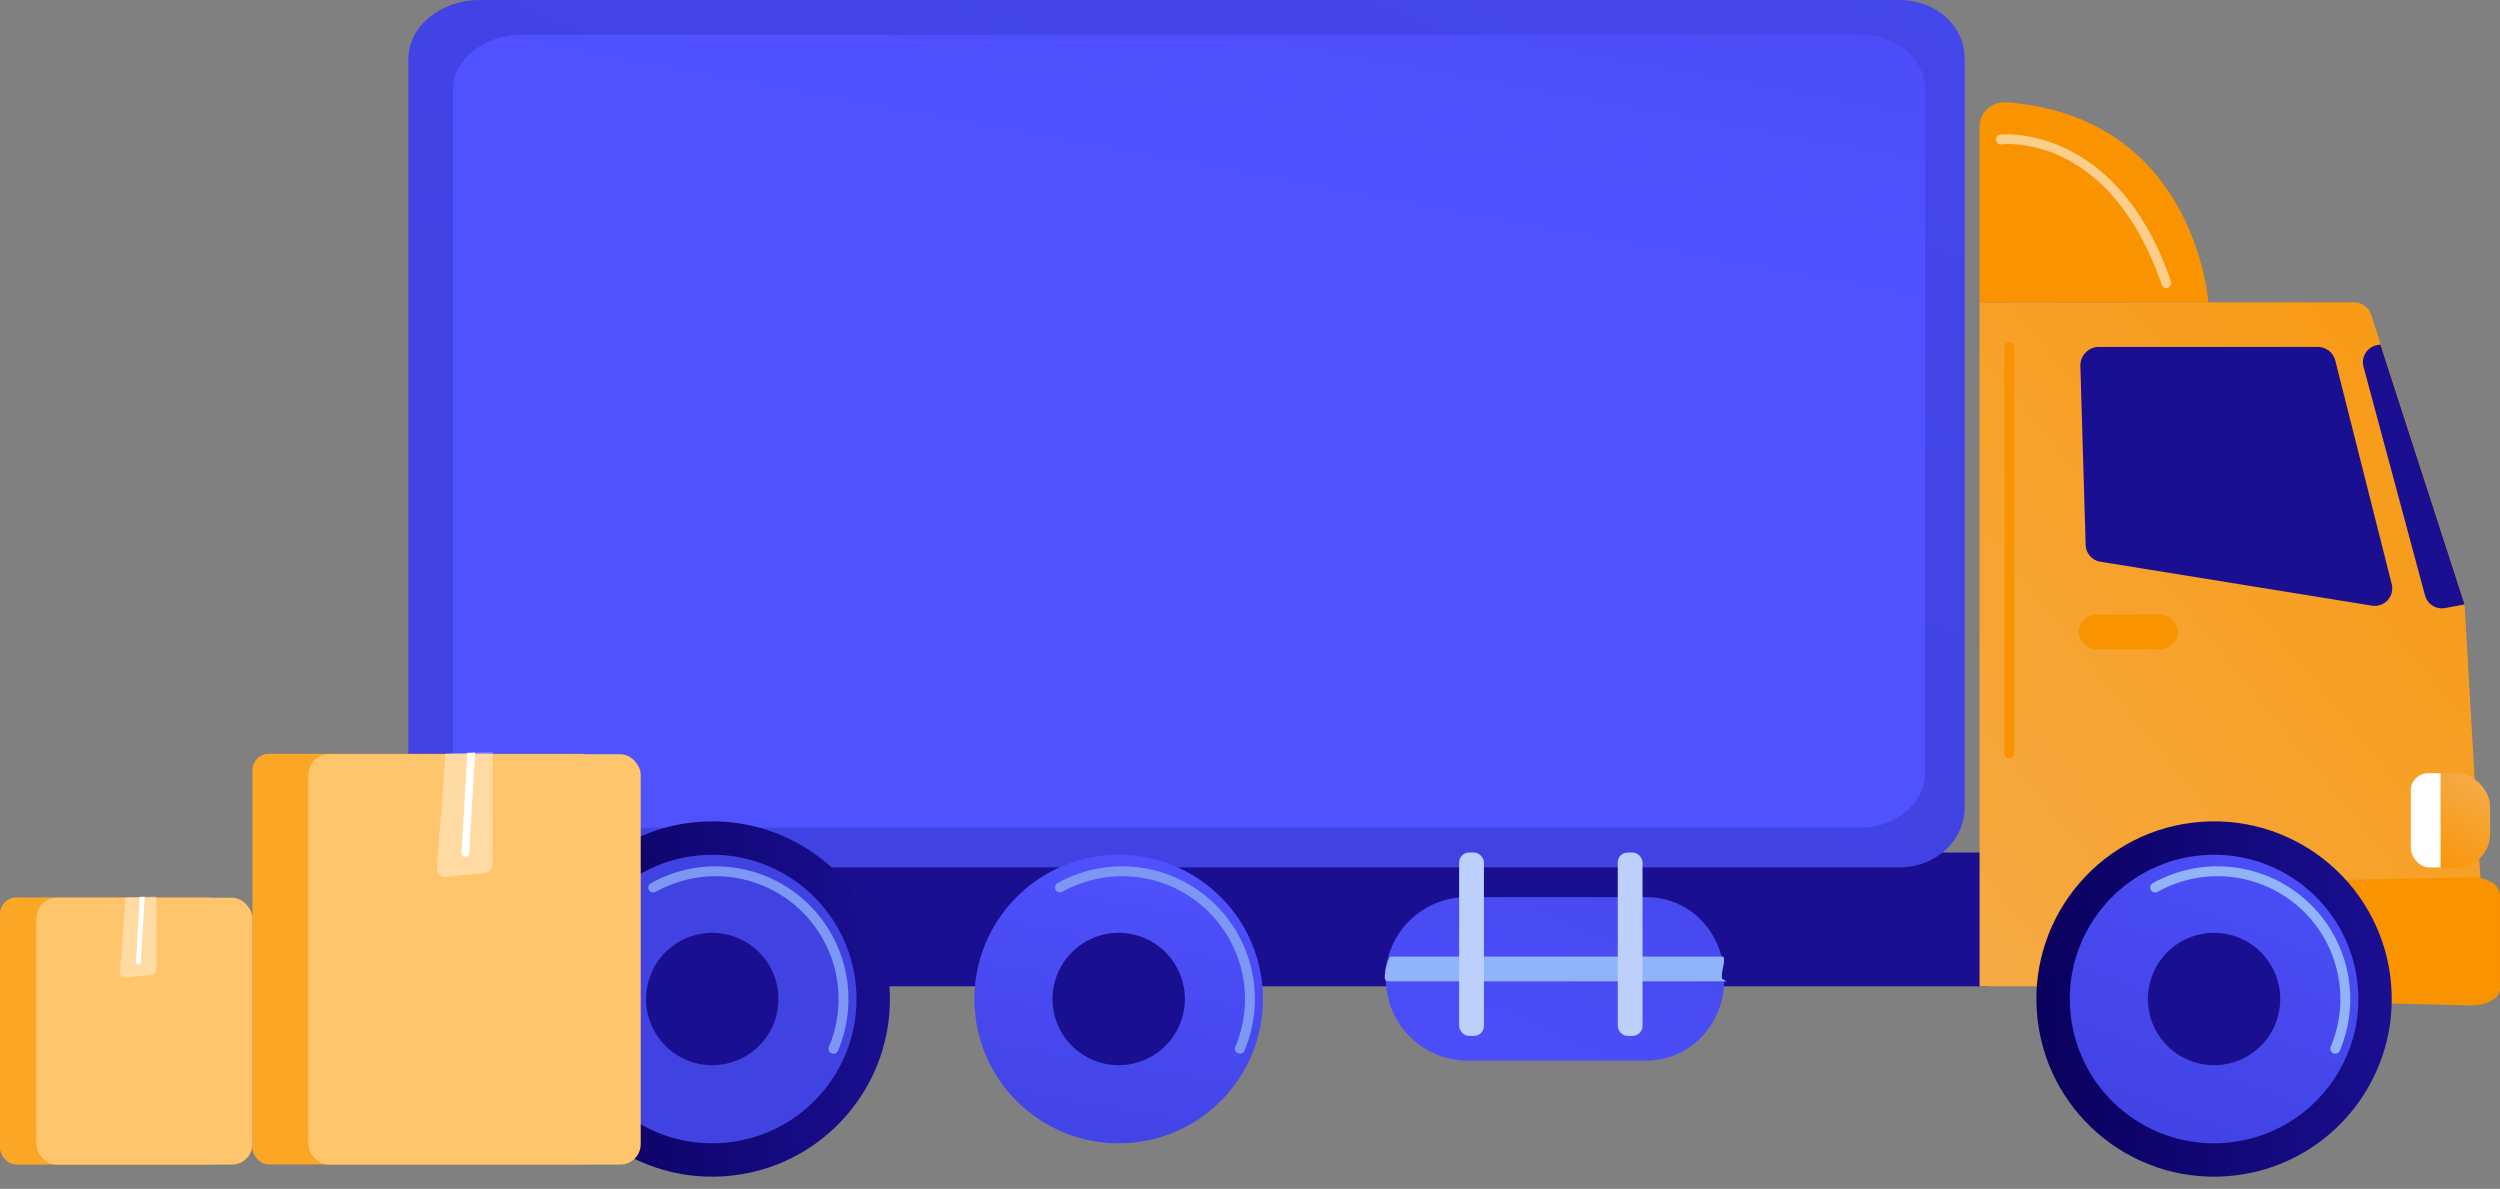 <svg xmlns="http://www.w3.org/2000/svg" xmlns:xlink="http://www.w3.org/1999/xlink" width="610.102" height="290.125" viewBox="0 0 610.102 290.125">
  <rect x="0" y="0" width="610.102" height="290.125" fill="#808080" stroke="none"/>
  <defs>
    <linearGradient id="linear-gradient" x1="0.518" y1="-7.797" x2="0.509" y2="-3.747" gradientUnits="objectBoundingBox">
      <stop offset="0" stop-color="#09005d"/>
      <stop offset="1" stop-color="#1a0f91"/>
    </linearGradient>
    <linearGradient id="linear-gradient-2" x1="0.257" y1="0.241" x2="1.535" y2="1.603" xlink:href="#linear-gradient"/>
    <linearGradient id="linear-gradient-3" x1="0.396" y1="0.632" x2="2.196" y2="-1.638" gradientUnits="objectBoundingBox">
      <stop offset="0" stop-color="#4042e2"/>
      <stop offset="1" stop-color="#4f52ff"/>
    </linearGradient>
    <linearGradient id="linear-gradient-4" x1="1.015" y1="-1.026" x2="0.591" y2="0.231" xlink:href="#linear-gradient-3"/>
    <linearGradient id="linear-gradient-5" x1="1.276" y1="-0.343" x2="-0.417" y2="1.496" gradientUnits="objectBoundingBox">
      <stop offset="0" stop-color="#f99300"/>
      <stop offset="0.996" stop-color="#f4b25b"/>
    </linearGradient>
    <linearGradient id="linear-gradient-6" x1="4.167" y1="-3.099" x2="1.915" y2="-0.888" xlink:href="#linear-gradient"/>
    <linearGradient id="linear-gradient-7" x1="18.311" y1="-8.738" x2="14.642" y2="-6.831" xlink:href="#linear-gradient"/>
    <linearGradient id="linear-gradient-8" x1="0" y1="0.5" x2="1" y2="0.5" xlink:href="#linear-gradient"/>
    <linearGradient id="linear-gradient-9" x1="0.246" y1="1.003" x2="0.907" y2="-0.309" xlink:href="#linear-gradient-3"/>
    <linearGradient id="linear-gradient-10" x1="2.232" y1="-1.636" x2="1.576" y2="-0.827" xlink:href="#linear-gradient"/>
    <linearGradient id="linear-gradient-12" x1="0.323" y1="1.117" x2="0.658" y2="-0.05" xlink:href="#linear-gradient-3"/>
    <linearGradient id="linear-gradient-13" x1="1.85" y1="-1.085" x2="1.348" y2="-0.495" xlink:href="#linear-gradient"/>
    <linearGradient id="linear-gradient-15" x1="0.8" y1="0.023" x2="1.747" y2="-1.479" xlink:href="#linear-gradient-3"/>
    <linearGradient id="linear-gradient-16" x1="2.634" y1="-1.855" x2="2.001" y2="-1.156" xlink:href="#linear-gradient"/>
    <linearGradient id="linear-gradient-17" x1="0.201" y1="1.103" x2="0.899" y2="-0.303" xlink:href="#linear-gradient-5"/>
    <linearGradient id="linear-gradient-18" x1="2.232" y1="-1.35" x2="-0.484" y2="1.558" xlink:href="#linear-gradient-3"/>
  </defs>
  <g id="Grupo_2688" data-name="Grupo 2688" transform="translate(99.658)">
    <g id="Grupo_2458" data-name="Grupo 2458">
      <rect id="Retângulo_961" data-name="Retângulo 961" width="366.504" height="32.659" transform="translate(19.353 208.048)" fill="url(#linear-gradient)"/>
      <rect id="Retângulo_962" data-name="Retângulo 962" width="10.886" height="39.916" transform="translate(10.886 208.048)" fill="url(#linear-gradient-2)"/>
      <path id="Caminho_645" data-name="Caminho 645" d="M625.93,879.739c0-8.027-6.853-14.366-16.051-14.366h-346.5c-9.2,0-17.261,6.338-17.261,14.366v182.608c0,8.027,8.062,14.7,17.261,14.7h346.5c9.2,0,16.051-6.676,16.051-14.7Z" transform="translate(-246.121 -865.373)" fill="url(#linear-gradient-3)"/>
      <path id="Caminho_646" data-name="Caminho 646" d="M625.945,894.635c0-7.345-7.151-13.258-15.827-13.258H283.244c-8.675,0-16.545,5.913-16.545,13.258v166.92c0,7.344,7.87,13.355,16.545,13.355H610.118c8.675,0,15.827-6.011,15.827-13.355Z" transform="translate(-255.813 -872.911)" fill="url(#linear-gradient-4)"/>
      <path id="Caminho_647" data-name="Caminho 647" d="M1089.262,1078.423l-22.761-70.486a4.4,4.4,0,0,0-4.068-3.093h-91.52v166.923h123.74Z" transform="translate(-587.475 -931.059)" fill="url(#linear-gradient-5)"/>
      <path id="Caminho_648" data-name="Caminho 648" d="M1117.462,1271.294a8.492,8.492,0,0,0-4.67-1.209l-95.474,1.838-.484,27.092,95.732,2.34c3.491,0,6.98-1.684,6.98-4.045v-22.951A3.99,3.99,0,0,0,1117.462,1271.294Z" transform="translate(-609.102 -1055.979)" fill="#f99300"/>
      <g id="Grupo_2448" data-name="Grupo 2448" transform="translate(408.034 84.083)">
        <path id="Caminho_649" data-name="Caminho 649" d="M1093.391,1083.291l-13.758-54.493a4.413,4.413,0,0,0-4.144-3.376h-53.807a4.536,4.536,0,0,0-4.274,4.627l1.29,43.674a4.294,4.294,0,0,0,3.591,4.113l66.275,10.717a4.269,4.269,0,0,0,4.826-5.26Z" transform="translate(-1017.406 -1024.834)" fill="url(#linear-gradient-6)"/>
        <path id="Caminho_650" data-name="Caminho 650" d="M1152.031,1024.31l-.7.116a4.277,4.277,0,0,0-3.43,5.328l15,55.769a4.276,4.276,0,0,0,4.917,3.092l4.736-.888Z" transform="translate(-1078.794 -1024.31)" fill="url(#linear-gradient-7)"/>
      </g>
      <rect id="Retângulo_963" data-name="Retângulo 963" width="24.192" height="8.467" rx="4.234" transform="translate(407.629 149.988)" fill="#f99300"/>
      <path id="Caminho_651" data-name="Caminho 651" d="M977.312,912.529A6.264,6.264,0,0,0,972.99,914a5.878,5.878,0,0,0-2.077,3.895v43.464h55.82S1023.734,915.915,977.312,912.529Z" transform="translate(-587.475 -887.576)" fill="#f99300"/>
      <g id="Grupo_2450" data-name="Grupo 2450" transform="translate(394.343 197.48)">
        <g id="Grupo_2449" data-name="Grupo 2449" transform="translate(0 0)">
          <circle id="Elipse_32" data-name="Elipse 32" cx="43.358" cy="43.358" r="43.358" transform="translate(0 6.147) rotate(-4.065)" fill="url(#linear-gradient-8)"/>
          <circle id="Elipse_33" data-name="Elipse 33" cx="35.211" cy="35.211" r="35.211" transform="translate(7.479 15.163) rotate(-6.264)" fill="url(#linear-gradient-9)"/>
          <path id="Caminho_652" data-name="Caminho 652" d="M1094.794,1310.734a1.21,1.21,0,0,1-1.113-1.681,29.977,29.977,0,0,0-42.239-37.823,1.209,1.209,0,1,1-1.182-2.11A32.4,32.4,0,0,1,1095.909,1310,1.211,1.211,0,0,1,1094.794,1310.734Z" transform="translate(-1018.896 -1251.067)" fill="#91b3fa"/>
        </g>
        <circle id="Elipse_34" data-name="Elipse 34" cx="16.148" cy="16.148" r="16.148" transform="translate(26.188 57.098) rotate(-73.155)" fill="url(#linear-gradient-10)"/>
      </g>
      <g id="Grupo_2452" data-name="Grupo 2452" transform="translate(127.025 197.48)">
        <g id="Grupo_2451" data-name="Grupo 2451" transform="translate(0 0)">
          <circle id="Elipse_35" data-name="Elipse 35" cx="43.358" cy="43.358" r="43.358" transform="translate(0 6.147) rotate(-4.065)" fill="url(#linear-gradient-8)"/>
          <circle id="Elipse_36" data-name="Elipse 36" cx="35.211" cy="35.211" r="35.211" transform="translate(7.479 15.163) rotate(-6.264)" fill="url(#linear-gradient-12)"/>
          <path id="Caminho_653" data-name="Caminho 653" d="M589.5,1310.734a1.21,1.21,0,0,1-1.113-1.681,29.978,29.978,0,0,0-42.239-37.823,1.21,1.21,0,0,1-1.182-2.11A32.4,32.4,0,0,1,590.612,1310,1.21,1.21,0,0,1,589.5,1310.734Z" transform="translate(-513.6 -1251.067)" fill="#7d97f4"/>
        </g>
        <circle id="Elipse_37" data-name="Elipse 37" cx="16.148" cy="16.148" r="16.148" transform="translate(26.188 57.098) rotate(-73.155)" fill="url(#linear-gradient-13)"/>
      </g>
      <g id="Grupo_2454" data-name="Grupo 2454" transform="translate(27.839 197.48)">
        <g id="Grupo_2453" data-name="Grupo 2453" transform="translate(0 0)">
          <circle id="Elipse_38" data-name="Elipse 38" cx="43.358" cy="43.358" r="43.358" transform="translate(0 6.147) rotate(-4.065)" fill="url(#linear-gradient-8)"/>
          <circle id="Elipse_39" data-name="Elipse 39" cx="35.211" cy="35.211" r="35.211" transform="translate(8.091 14.415) rotate(-5.152)" fill="url(#linear-gradient-15)"/>
          <path id="Caminho_654" data-name="Caminho 654" d="M402.012,1310.734a1.21,1.21,0,0,1-1.113-1.681,29.977,29.977,0,0,0-42.239-37.823,1.21,1.21,0,1,1-1.182-2.11A32.4,32.4,0,0,1,403.126,1310,1.21,1.21,0,0,1,402.012,1310.734Z" transform="translate(-326.115 -1251.067)" fill="#7d97f4"/>
        </g>
        <circle id="Elipse_40" data-name="Elipse 40" cx="16.148" cy="16.148" r="16.148" transform="translate(26.896 58.328) rotate(-76.718)" fill="url(#linear-gradient-16)"/>
      </g>
      <g id="Grupo_2455" data-name="Grupo 2455" transform="translate(488.671 188.695)">
        <rect id="Retângulo_964" data-name="Retângulo 964" width="19.353" height="22.982" rx="8.09" transform="translate(0)" fill="url(#linear-gradient-17)"/>
        <path id="Caminho_655" data-name="Caminho 655" d="M1177.088,1222.053v22.982h-2.8c-2.361,0-4.458-2.489-4.458-4.85v-14.08a4.252,4.252,0,0,1,4.458-4.053Z" transform="translate(-1169.83 -1222.053)" fill="#fff"/>
      </g>
      <g id="Grupo_2457" data-name="Grupo 2457" transform="translate(238.288 208.048)">
        <path id="Caminho_656" data-name="Caminho 656" d="M778.795,1298.684v.388c0,.118.6.391.593.5-.172,10.748-8.345,19.56-19.137,19.56H716.738a20.065,20.065,0,0,1-19.962-19.56c-.01-.108-.233-.381-.233-.5v-.388a18.942,18.942,0,0,1,1.063-5.6,19.92,19.92,0,0,1,19.132-13.875H760.25c8.916,0,15.849,5.768,18.307,13.875C779.107,1294.9,778.795,1296.688,778.795,1298.684Z" transform="translate(-696.543 -1268.326)" fill="url(#linear-gradient-18)"/>
        <path id="Caminho_657" data-name="Caminho 657" d="M778.795,1311.605v.388a6.643,6.643,0,0,0,1.2.7H697a3.2,3.2,0,0,1-.456-.7v-.388a12.02,12.02,0,0,1,1.286-4.955h81.332C779.71,1307.86,778.795,1309.61,778.795,1311.605Z" transform="translate(-696.543 -1281.249)" fill="#91b3fa"/>
        <g id="Grupo_2456" data-name="Grupo 2456" transform="translate(18.144)">
          <rect id="Retângulo_965" data-name="Retângulo 965" width="6.048" height="44.755" rx="2.42" fill="#bdd0fb"/>
          <rect id="Retângulo_966" data-name="Retângulo 966" width="6.048" height="44.755" rx="2.42" transform="translate(38.707)" fill="#bdd0fb"/>
        </g>
      </g>
      <path id="Caminho_658" data-name="Caminho 658" d="M983.555,1124.74a1.209,1.209,0,0,1-1.21-1.21v-99.185a1.209,1.209,0,1,1,2.419,0v99.185A1.209,1.209,0,0,1,983.555,1124.74Z" transform="translate(-592.859 -939.674)" fill="#f99300"/>
      <path id="Caminho_659" data-name="Caminho 659" d="M1020,964.827a1.209,1.209,0,0,1-1.143-.815c-12.708-36.828-38.074-34.354-39.145-34.231a1.21,1.21,0,0,1-.284-2.4c.287-.028,28.346-2.9,41.715,35.844a1.21,1.21,0,0,1-1.143,1.6Z" transform="translate(-590.983 -894.548)" fill="#fff" opacity="0.55"/>
    </g>
  </g>
  <g id="Grupo_2689" data-name="Grupo 2689" transform="translate(61.606 183.602)">
    <rect id="Retângulo_1027" data-name="Retângulo 1027" width="84.368" height="100.219" rx="4" transform="translate(84.368 100.572) rotate(180)" fill="#fca626"/>
    <rect id="Retângulo_1028" data-name="Retângulo 1028" width="81.094" height="100.157" rx="5" transform="translate(94.752 100.609) rotate(180)" fill="#ffc56d"/>
    <path id="Caminho_876" data-name="Caminho 876" d="M1448.938,2437.55l-9.368,1.011a2.112,2.112,0,0,1-2.333-2.255l2.048-27.868c3.927-.124,7.8-.215,11.538-.279v27.29A2.111,2.111,0,0,1,1448.938,2437.55Z" transform="translate(-1392.187 -2408.16)" fill="#fff" opacity="0.37"/>
    <path id="Caminho_877" data-name="Caminho 877" d="M1482.648,2433.258a.942.942,0,0,1-.94.888h-.055a.942.942,0,0,1-.886-1l1.413-24.321c.633-.016,1.261-.03,1.89-.044Z" transform="translate(-1429.736 -2408.698)" fill="#fff"/>
  </g>
  <g id="Grupo_2690" data-name="Grupo 2690" transform="translate(0 218.796)">
    <rect id="Retângulo_1027-2" data-name="Retângulo 1027" width="54.855" height="65.161" rx="4" transform="translate(54.855 65.39) rotate(180)" fill="#fca626"/>
    <rect id="Retângulo_1028-2" data-name="Retângulo 1028" width="52.726" height="65.121" rx="5" transform="translate(61.606 65.415) rotate(180)" fill="#ffc56d"/>
    <path id="Caminho_876-2" data-name="Caminho 876" d="M1444.843,2427.269l-6.091.657a1.374,1.374,0,0,1-1.517-1.466l1.332-18.119c2.553-.082,5.072-.14,7.5-.181V2425.9A1.372,1.372,0,0,1,1444.843,2427.269Z" transform="translate(-1407.944 -2408.16)" fill="#fff" opacity="0.37"/>
    <path id="Caminho_877-2" data-name="Caminho 877" d="M1481.99,2424.7a.612.612,0,0,1-.611.577h-.036a.613.613,0,0,1-.576-.647l.918-15.813c.412-.011.821-.019,1.229-.029Z" transform="translate(-1447.587 -2408.728)" fill="#fff"/>
  </g>
</svg>
